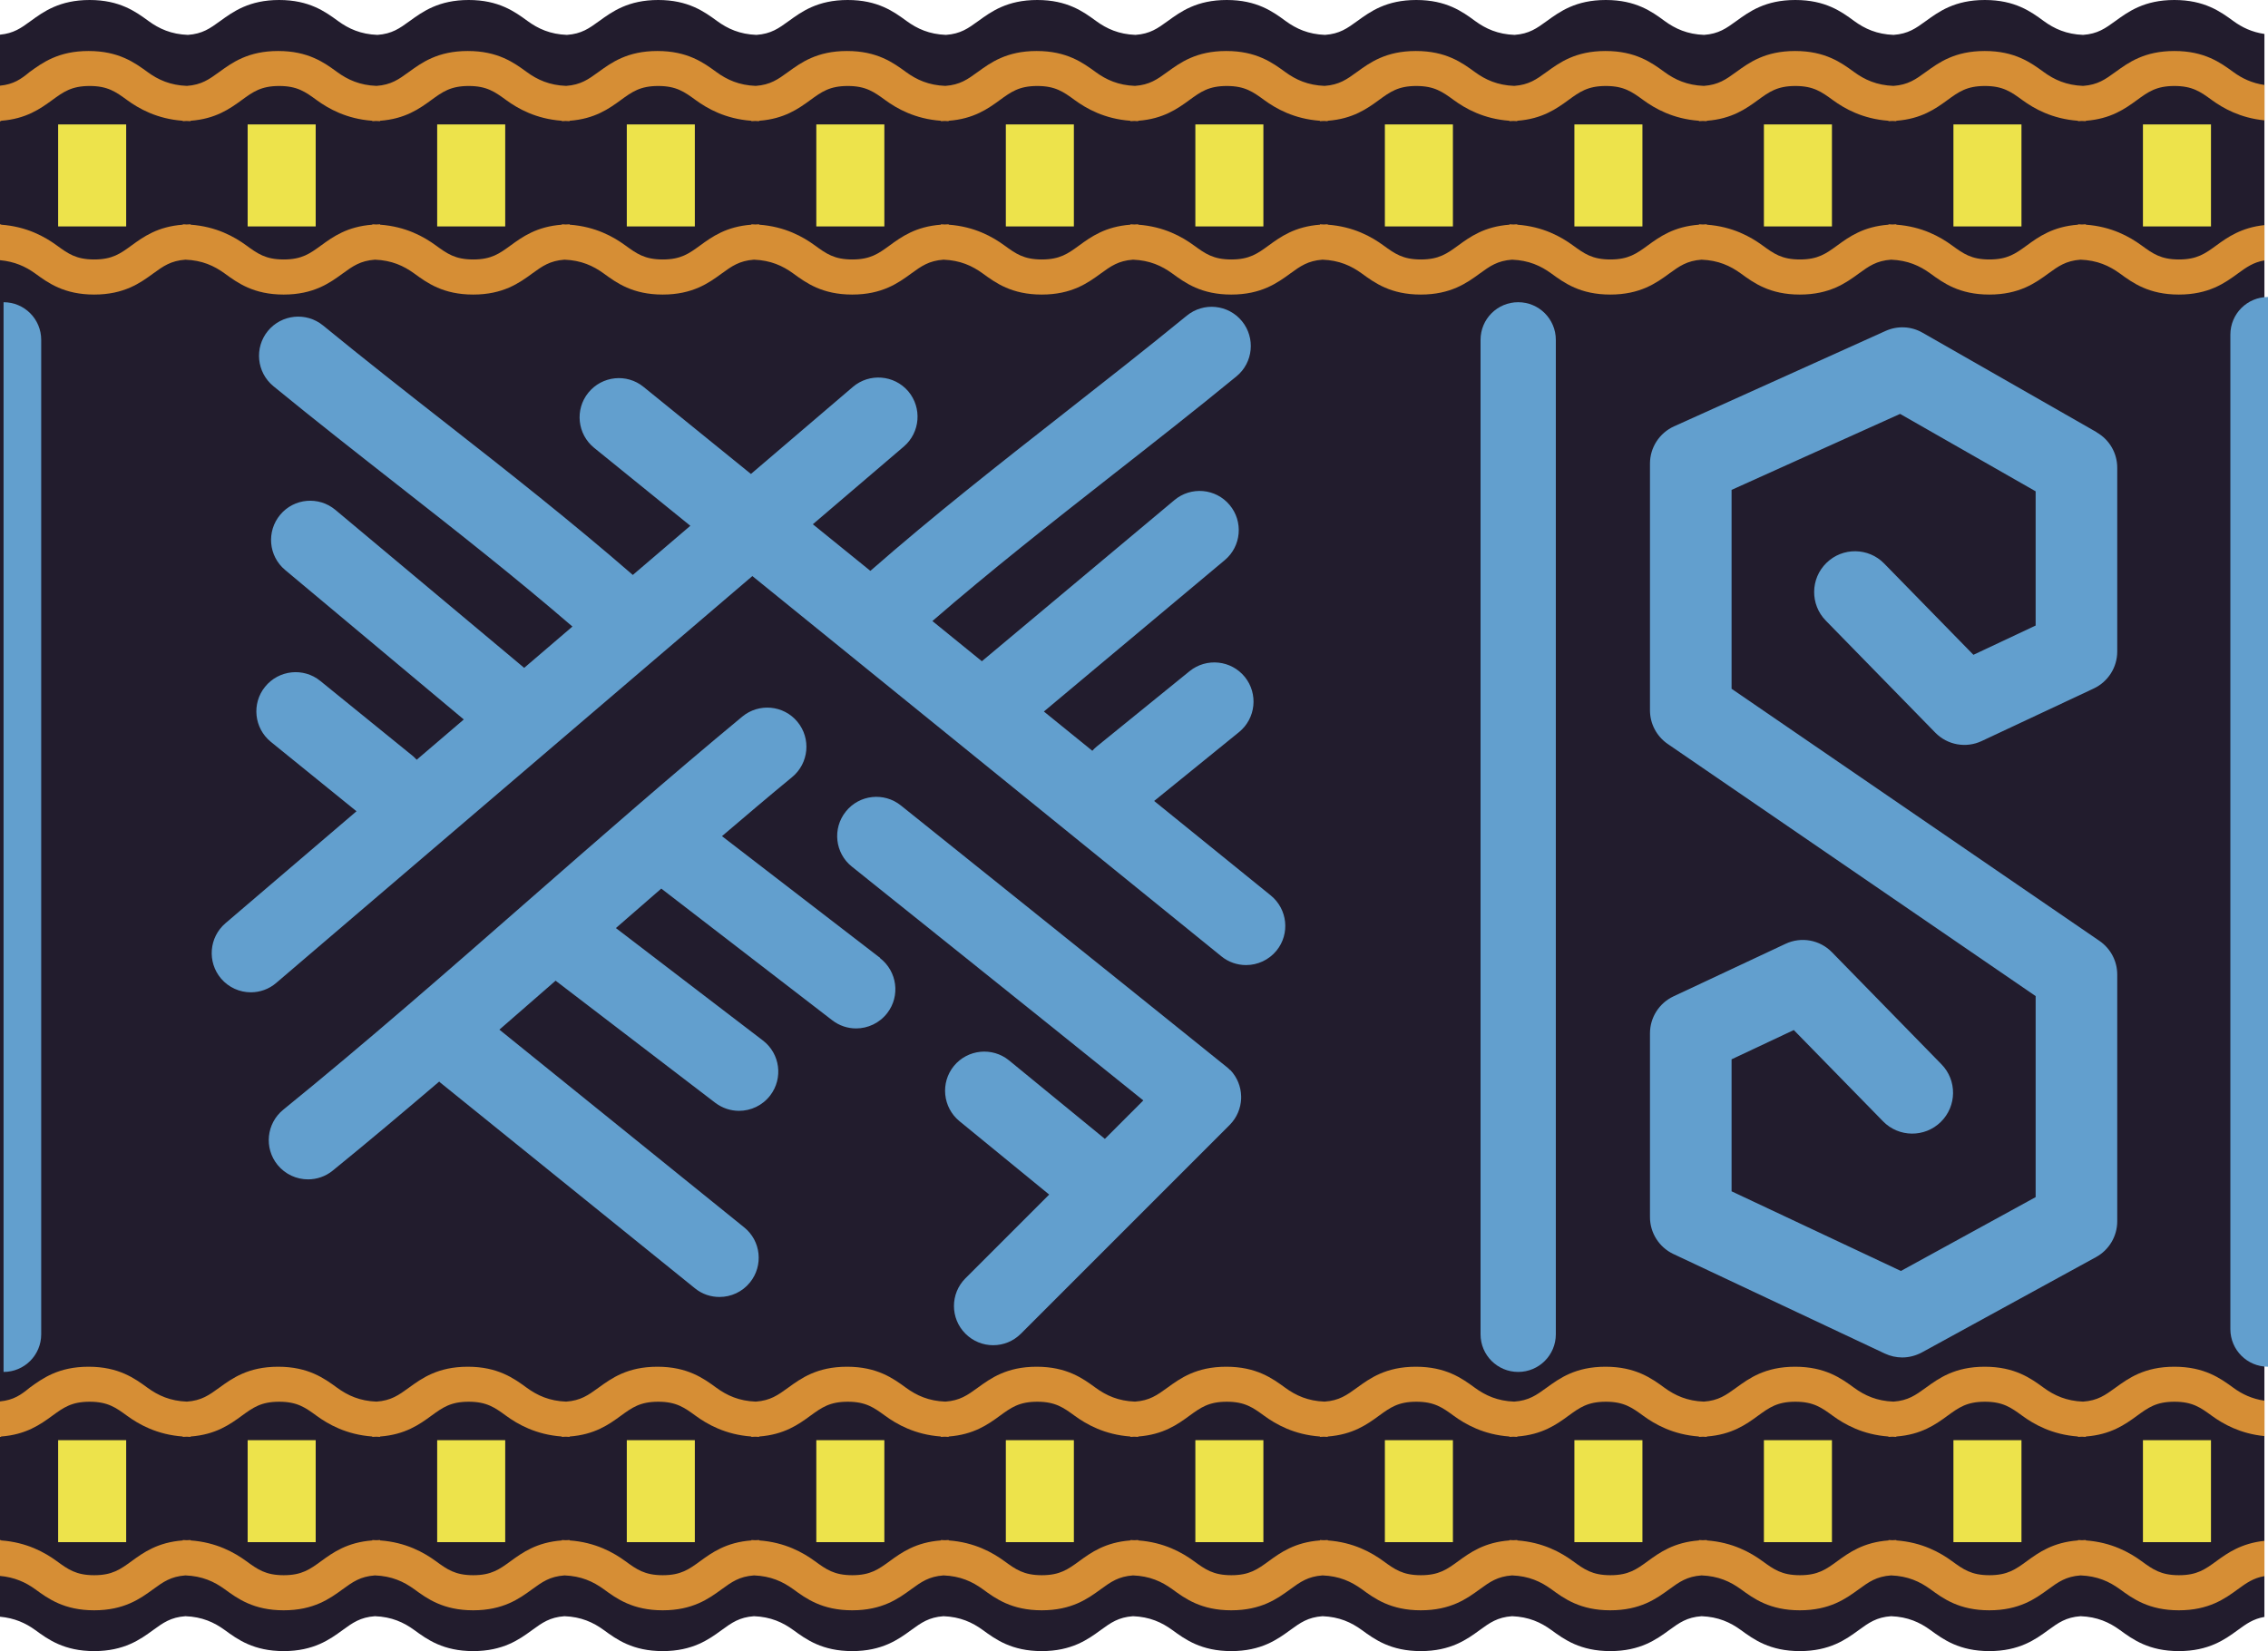 <?xml version="1.0" encoding="UTF-8"?><svg id="a" xmlns="http://www.w3.org/2000/svg" viewBox="0 0 222.35 161.89"><defs><style>.b{fill:#ede34b;}.c{fill:#d68e35;}.d{fill:#221c2d;}.e{fill:#629fce;}</style></defs><path class="d" d="M222,3.33c-1.22-.18-2.19-.64-3.05-1.27C217.69,1.14,216.12,0,213.17,0s-4.51,1.14-5.78,2.06c-.99,.72-1.74,1.26-3.17,1.36-1.63-.06-2.82-.6-3.86-1.36C199.11,1.14,197.54,0,194.59,0s-4.51,1.14-5.78,2.06c-.99,.72-1.74,1.26-3.17,1.36-1.63-.06-2.82-.6-3.86-1.36C180.53,1.14,178.96,0,176.01,0s-4.51,1.14-5.78,2.06c-.99,.72-1.74,1.26-3.17,1.36-1.63-.06-2.82-.6-3.86-1.36C161.95,1.14,160.38,0,157.43,0s-4.51,1.14-5.78,2.06c-.99,.72-1.74,1.26-3.17,1.36-1.63-.06-2.82-.6-3.86-1.36C143.37,1.14,141.8,0,138.85,0s-4.51,1.14-5.78,2.06c-.99,.72-1.74,1.26-3.17,1.36-1.63-.06-2.82-.6-3.86-1.36C124.79,1.14,123.22,0,120.27,0s-4.51,1.14-5.78,2.06c-.99,.72-1.74,1.26-3.17,1.36-1.63-.06-2.82-.6-3.86-1.36C106.2,1.14,104.64,0,101.69,0s-4.51,1.14-5.78,2.06c-.99,.72-1.74,1.26-3.17,1.36-1.63-.06-2.82-.6-3.86-1.36C87.62,1.14,86.06,0,83.11,0s-4.51,1.14-5.78,2.06c-.99,.72-1.74,1.26-3.17,1.36-1.63-.06-2.82-.6-3.86-1.36C69.04,1.14,67.47,0,64.53,0s-4.51,1.14-5.78,2.06c-.99,.72-1.74,1.26-3.17,1.36-1.63-.06-2.82-.6-3.86-1.36C50.46,1.14,48.89,0,45.95,0s-4.51,1.14-5.78,2.06c-.99,.72-1.74,1.26-3.17,1.36-1.63-.06-2.82-.6-3.86-1.36C31.88,1.14,30.31,0,27.37,0s-4.51,1.14-5.78,2.06c-.99,.72-1.74,1.26-3.17,1.36-1.63-.06-2.82-.6-3.86-1.36C13.3,1.14,11.73,0,8.79,0S4.27,1.14,3.01,2.06C2.06,2.76,1.33,3.27,0,3.4V158.51c1.42,.13,2.51,.62,3.46,1.31,1.26,.92,2.83,2.06,5.77,2.06s4.52-1.14,5.78-2.06c.99-.72,1.74-1.26,3.17-1.36,1.63,.06,2.82,.6,3.86,1.36,1.26,.92,2.83,2.06,5.77,2.06s4.52-1.14,5.78-2.06c.99-.72,1.74-1.26,3.17-1.36,1.63,.06,2.82,.6,3.86,1.36,1.26,.92,2.83,2.06,5.77,2.06s4.52-1.14,5.78-2.06c.99-.72,1.74-1.26,3.17-1.36,1.63,.06,2.82,.6,3.86,1.36,1.26,.92,2.83,2.06,5.77,2.06s4.52-1.14,5.78-2.06c.99-.72,1.74-1.26,3.17-1.36,1.63,.06,2.82,.6,3.86,1.36,1.26,.92,2.83,2.06,5.77,2.06s4.52-1.14,5.78-2.06c.99-.72,1.74-1.26,3.17-1.36,1.63,.06,2.82,.6,3.86,1.36,1.26,.92,2.83,2.06,5.77,2.06s4.52-1.14,5.78-2.06c.99-.72,1.74-1.26,3.17-1.36,1.63,.06,2.82,.6,3.86,1.36,1.26,.92,2.83,2.06,5.77,2.06s4.52-1.14,5.78-2.06c.99-.72,1.74-1.26,3.17-1.36,1.63,.06,2.82,.6,3.86,1.36,1.26,.92,2.83,2.06,5.77,2.06s4.52-1.14,5.78-2.06c.99-.72,1.74-1.26,3.17-1.36,1.63,.06,2.82,.6,3.86,1.36,1.26,.92,2.83,2.06,5.77,2.06s4.52-1.14,5.78-2.06c.99-.72,1.74-1.26,3.17-1.36,1.63,.06,2.82,.6,3.86,1.36,1.26,.92,2.83,2.06,5.77,2.06s4.52-1.14,5.78-2.06c.99-.72,1.74-1.26,3.17-1.36,1.63,.06,2.82,.6,3.86,1.36,1.26,.92,2.83,2.06,5.77,2.06s4.52-1.14,5.78-2.06c.99-.72,1.74-1.26,3.17-1.36,1.63,.06,2.82,.6,3.86,1.36,1.26,.92,2.83,2.06,5.77,2.06s4.52-1.14,5.78-2.06c.85-.62,1.52-1.1,2.61-1.29V3.33Z"/><path class="e" d="M148.84,29.63c-2.04,0-3.69,1.65-3.69,3.69v97.5c0,2.04,1.65,3.69,3.69,3.69s3.69-1.65,3.69-3.69V33.32c0-2.04-1.65-3.69-3.69-3.69Z"/><path class="e" d="M205.56,42.38l-17.08-9.76c-1.11-.64-2.46-.7-3.63-.17l-20.73,9.35c-1.43,.65-2.36,2.07-2.36,3.65v24.19c0,1.32,.65,2.55,1.74,3.3l36.07,24.72v19.71l-13.21,7.24-16.6-7.81v-12.94l6.1-2.87,8.75,8.95c1.54,1.58,4.08,1.61,5.66,.06s1.61-4.08,.06-5.66l-10.73-10.98c-1.19-1.22-3.02-1.55-4.56-.82l-10.98,5.15c-1.4,.66-2.3,2.07-2.3,3.62v18.02c0,1.55,.9,2.96,2.3,3.62l20.73,9.76c.54,.25,1.12,.38,1.7,.38,.66,0,1.32-.17,1.92-.49l17.08-9.35c1.28-.7,2.08-2.05,2.08-3.51v-24.19c0-1.32-.65-2.55-1.74-3.3l-36.07-24.72v-19.5l16.52-7.45,13.29,7.59v13.16l-6.1,2.87-8.75-8.95c-1.54-1.58-4.08-1.61-5.66-.06-1.58,1.54-1.61,4.08-.06,5.66l10.73,10.98c1.19,1.22,3.02,1.55,4.56,.82l10.98-5.15c1.4-.66,2.3-2.07,2.3-3.62v-18.02c0-1.44-.77-2.76-2.02-3.47Z"/><path class="e" d="M.35,29.63c2.04,0,3.69,1.65,3.69,3.69v97.5c0,2.04-1.65,3.69-3.69,3.69V29.63Z"/><path class="e" d="M222.35,29.12c-2.04,0-3.69,1.65-3.69,3.69v97.5c0,2.04,1.65,3.69,3.69,3.69V29.12Z"/><g><rect class="b" x="5.7" y="12.2" width="6.67" height="10"/><rect class="b" x="24.28" y="12.2" width="6.67" height="10"/><rect class="b" x="42.86" y="12.2" width="6.67" height="10"/><rect class="b" x="61.45" y="12.2" width="6.67" height="10"/><rect class="b" x="80.03" y="12.2" width="6.67" height="10"/><rect class="b" x="98.61" y="12.2" width="6.67" height="10"/><rect class="b" x="117.19" y="12.2" width="6.67" height="10"/><rect class="b" x="135.77" y="12.2" width="6.67" height="10"/><rect class="b" x="154.35" y="12.2" width="6.67" height="10"/><rect class="b" x="172.93" y="12.2" width="6.67" height="10"/><rect class="b" x="191.51" y="12.2" width="6.67" height="10"/><rect class="b" x="210.09" y="12.2" width="6.67" height="10"/><path class="c" d="M222,8.33c-1.22-.18-2.19-.64-3.05-1.27-1.26-.92-2.83-2.06-5.78-2.06s-4.51,1.14-5.78,2.06c-.99,.72-1.74,1.26-3.17,1.36-1.63-.06-2.82-.6-3.86-1.36-1.26-.92-2.83-2.06-5.78-2.06s-4.51,1.14-5.78,2.06c-.99,.72-1.74,1.26-3.17,1.36-1.63-.06-2.82-.6-3.86-1.36-1.26-.92-2.83-2.06-5.78-2.06s-4.51,1.14-5.78,2.06c-.99,.72-1.74,1.26-3.17,1.36-1.63-.06-2.82-.6-3.86-1.36-1.26-.92-2.83-2.06-5.78-2.06s-4.51,1.14-5.78,2.06c-.99,.72-1.74,1.26-3.17,1.36-1.63-.06-2.82-.6-3.86-1.36-1.26-.92-2.83-2.06-5.78-2.06s-4.51,1.14-5.78,2.06c-.99,.72-1.74,1.26-3.17,1.36-1.63-.06-2.82-.6-3.86-1.36-1.26-.92-2.83-2.06-5.78-2.06s-4.51,1.14-5.78,2.06c-.99,.72-1.74,1.26-3.17,1.36-1.63-.06-2.82-.6-3.86-1.36-1.26-.92-2.83-2.06-5.78-2.06s-4.51,1.14-5.78,2.06c-.99,.72-1.74,1.26-3.17,1.36-1.63-.06-2.82-.6-3.86-1.36-1.26-.92-2.83-2.06-5.78-2.06s-4.51,1.14-5.78,2.06c-.99,.72-1.74,1.26-3.17,1.36-1.63-.06-2.82-.6-3.86-1.36-1.26-.92-2.83-2.06-5.78-2.06s-4.51,1.14-5.78,2.06c-.99,.72-1.74,1.26-3.17,1.36-1.63-.06-2.82-.6-3.86-1.36-1.26-.92-2.83-2.06-5.78-2.06s-4.51,1.14-5.78,2.06c-.99,.72-1.74,1.26-3.17,1.36-1.63-.06-2.82-.6-3.86-1.36-1.26-.92-2.83-2.06-5.78-2.06s-4.51,1.14-5.78,2.06c-.99,.72-1.74,1.26-3.17,1.36-1.63-.06-2.82-.6-3.86-1.36-1.26-.92-2.83-2.06-5.78-2.06s-4.51,1.14-5.78,2.06C2.06,7.76,1.33,8.27,0,8.4v3.48s.07,0,.1,0v-.04c2.46-.18,3.87-1.19,5.02-2.03,1.1-.8,1.89-1.38,3.67-1.38s2.57,.58,3.67,1.38c1.15,.84,2.93,1.85,5.46,2.03v.04c.13,0,.25-.01,.38-.02,.13,0,.25,.02,.38,.02v-.04c2.46-.18,3.87-1.19,5.02-2.03,1.1-.8,1.89-1.38,3.67-1.38s2.57,.58,3.67,1.38c1.15,.84,2.93,1.85,5.46,2.03v.04c.13,0,.25-.01,.38-.02,.13,0,.25,.02,.38,.02v-.04c2.46-.18,3.87-1.19,5.02-2.03,1.1-.8,1.89-1.38,3.67-1.38s2.57,.58,3.67,1.38c1.15,.84,2.93,1.85,5.46,2.03v.04c.13,0,.25-.01,.38-.02,.13,0,.25,.02,.38,.02v-.04c2.46-.18,3.87-1.19,5.02-2.03,1.1-.8,1.89-1.38,3.67-1.38s2.57,.58,3.67,1.38c1.15,.84,2.93,1.85,5.46,2.03v.04c.13,0,.25-.01,.38-.02,.13,0,.25,.02,.38,.02v-.04c2.46-.18,3.87-1.19,5.02-2.03,1.1-.8,1.89-1.38,3.67-1.38s2.57,.58,3.67,1.38c1.15,.84,2.93,1.85,5.46,2.03v.04c.13,0,.25-.01,.38-.02,.13,0,.25,.02,.38,.02v-.04c2.46-.18,3.87-1.19,5.02-2.03,1.1-.8,1.89-1.38,3.67-1.38s2.57,.58,3.67,1.38c1.15,.84,2.93,1.85,5.46,2.03v.04c.13,0,.25-.01,.38-.02,.13,0,.25,.02,.38,.02v-.04c2.46-.18,3.87-1.19,5.02-2.03,1.1-.8,1.89-1.38,3.67-1.38s2.57,.58,3.67,1.38c1.15,.84,2.93,1.85,5.46,2.03v.04c.13,0,.25-.01,.38-.02,.13,0,.25,.02,.38,.02v-.04c2.46-.18,3.87-1.19,5.02-2.03,1.1-.8,1.89-1.38,3.67-1.38s2.57,.58,3.67,1.38c1.15,.84,2.93,1.85,5.46,2.03v.04c.13,0,.25-.01,.38-.02,.13,0,.25,.02,.38,.02v-.04c2.46-.18,3.87-1.19,5.02-2.03,1.1-.8,1.89-1.38,3.67-1.38s2.57,.58,3.67,1.38c1.15,.84,2.93,1.85,5.46,2.03v.04c.13,0,.25-.01,.38-.02,.13,0,.25,.02,.38,.02v-.04c2.46-.18,3.87-1.19,5.02-2.03,1.1-.8,1.89-1.38,3.67-1.38s2.57,.58,3.67,1.38c1.15,.84,2.93,1.85,5.46,2.03v.04c.13,0,.25-.01,.38-.02,.13,0,.25,.02,.38,.02v-.04c2.46-.18,3.87-1.19,5.02-2.03,1.1-.8,1.89-1.38,3.67-1.38s2.57,.58,3.67,1.38c1.15,.84,2.93,1.85,5.46,2.03v.04c.13,0,.25-.01,.38-.02,.13,0,.25,.02,.38,.02v-.04c2.46-.18,3.87-1.19,5.02-2.03,1.1-.8,1.89-1.38,3.67-1.38s2.57,.58,3.67,1.38c1.1,.8,2.79,1.76,5.16,1.99v-3.49Z"/><path class="c" d="M222,22.07c-2.26,.24-3.62,1.19-4.71,1.99-1.1,.8-1.89,1.38-3.67,1.38s-2.57-.58-3.67-1.38c-1.15-.84-2.93-1.85-5.46-2.03v-.04c-.13,0-.25,.01-.38,.02-.13,0-.25-.02-.38-.02v.04c-2.46,.18-3.87,1.19-5.02,2.03-1.1,.8-1.89,1.38-3.67,1.38s-2.57-.58-3.67-1.38c-1.15-.84-2.93-1.85-5.46-2.03v-.04c-.13,0-.25,.01-.38,.02-.13,0-.25-.02-.38-.02v.04c-2.46,.18-3.87,1.19-5.02,2.03-1.1,.8-1.89,1.38-3.67,1.38s-2.57-.58-3.67-1.38c-1.15-.84-2.93-1.85-5.46-2.03v-.04c-.13,0-.25,.01-.38,.02-.13,0-.25-.02-.38-.02v.04c-2.46,.18-3.87,1.19-5.02,2.03-1.1,.8-1.89,1.38-3.67,1.38s-2.57-.58-3.67-1.38c-1.15-.84-2.93-1.85-5.46-2.03v-.04c-.13,0-.25,.01-.38,.02-.13,0-.25-.02-.38-.02v.04c-2.46,.18-3.87,1.19-5.02,2.03-1.1,.8-1.89,1.38-3.67,1.38s-2.57-.58-3.67-1.38c-1.15-.84-2.93-1.85-5.46-2.03v-.04c-.13,0-.25,.01-.38,.02-.13,0-.25-.02-.38-.02v.04c-2.46,.18-3.87,1.19-5.02,2.03-1.1,.8-1.89,1.38-3.67,1.38s-2.57-.58-3.67-1.38c-1.15-.84-2.93-1.85-5.46-2.03v-.04c-.13,0-.25,.01-.38,.02-.13,0-.25-.02-.38-.02v.04c-2.46,.18-3.87,1.19-5.02,2.03-1.1,.8-1.89,1.38-3.67,1.38s-2.57-.58-3.67-1.38c-1.15-.84-2.93-1.85-5.46-2.03v-.04c-.13,0-.25,.01-.38,.02-.13,0-.25-.02-.38-.02v.04c-2.46,.18-3.87,1.19-5.02,2.03-1.1,.8-1.89,1.38-3.67,1.38s-2.57-.58-3.67-1.38c-1.15-.84-2.93-1.85-5.46-2.03v-.04c-.13,0-.25,.01-.38,.02-.13,0-.25-.02-.38-.02v.04c-2.46,.18-3.87,1.19-5.02,2.03-1.1,.8-1.89,1.38-3.67,1.38s-2.57-.58-3.67-1.38c-1.15-.84-2.93-1.85-5.46-2.03v-.04c-.13,0-.25,.01-.38,.02-.13,0-.25-.02-.38-.02v.04c-2.46,.18-3.87,1.19-5.02,2.03-1.1,.8-1.89,1.38-3.67,1.38s-2.57-.58-3.67-1.38c-1.15-.84-2.93-1.85-5.46-2.03v-.04c-.13,0-.25,.01-.38,.02-.13,0-.25-.02-.38-.02v.04c-2.46,.18-3.87,1.19-5.02,2.03-1.1,.8-1.89,1.38-3.67,1.38s-2.57-.58-3.67-1.38c-1.15-.84-2.93-1.85-5.46-2.03v-.04c-.13,0-.25,.01-.38,.02-.13,0-.25-.02-.38-.02v.04c-2.46,.18-3.87,1.19-5.02,2.03-1.1,.8-1.89,1.38-3.67,1.38s-2.57-.58-3.67-1.38c-1.15-.84-2.93-1.85-5.46-2.03v-.04S.03,22,0,22v3.51c1.42,.13,2.51,.62,3.46,1.31,1.26,.92,2.83,2.06,5.77,2.06s4.52-1.14,5.78-2.06c.99-.72,1.74-1.26,3.17-1.36,1.63,.06,2.82,.6,3.86,1.36,1.26,.92,2.83,2.06,5.77,2.06s4.52-1.14,5.78-2.06c.99-.72,1.74-1.26,3.17-1.36,1.63,.06,2.82,.6,3.86,1.36,1.26,.92,2.83,2.06,5.77,2.06s4.52-1.14,5.78-2.06c.99-.72,1.74-1.26,3.17-1.36,1.63,.06,2.82,.6,3.86,1.36,1.26,.92,2.83,2.06,5.77,2.06s4.52-1.14,5.78-2.06c.99-.72,1.74-1.26,3.17-1.36,1.63,.06,2.82,.6,3.86,1.36,1.26,.92,2.83,2.06,5.77,2.06s4.52-1.14,5.78-2.06c.99-.72,1.74-1.26,3.17-1.36,1.63,.06,2.82,.6,3.86,1.36,1.26,.92,2.83,2.06,5.77,2.06s4.52-1.14,5.78-2.06c.99-.72,1.74-1.26,3.17-1.36,1.63,.06,2.82,.6,3.86,1.36,1.26,.92,2.83,2.06,5.77,2.06s4.52-1.14,5.78-2.06c.99-.72,1.74-1.26,3.17-1.36,1.63,.06,2.82,.6,3.86,1.36,1.26,.92,2.83,2.06,5.77,2.06s4.52-1.14,5.78-2.06c.99-.72,1.74-1.26,3.17-1.36,1.63,.06,2.82,.6,3.86,1.36,1.26,.92,2.83,2.06,5.77,2.06s4.52-1.14,5.78-2.06c.99-.72,1.74-1.26,3.17-1.36,1.63,.06,2.82,.6,3.86,1.36,1.26,.92,2.83,2.06,5.77,2.06s4.52-1.14,5.78-2.06c.99-.72,1.74-1.26,3.17-1.36,1.63,.06,2.82,.6,3.86,1.36,1.26,.92,2.83,2.06,5.77,2.06s4.52-1.14,5.78-2.06c.99-.72,1.74-1.26,3.17-1.36,1.63,.06,2.82,.6,3.86,1.36,1.26,.92,2.83,2.06,5.77,2.06s4.52-1.14,5.78-2.06c.85-.62,1.52-1.1,2.61-1.29v-3.46Z"/></g><g><rect class="b" x="5.7" y="141.2" width="6.67" height="10"/><rect class="b" x="24.28" y="141.2" width="6.67" height="10"/><rect class="b" x="42.86" y="141.2" width="6.67" height="10"/><rect class="b" x="61.45" y="141.2" width="6.67" height="10"/><rect class="b" x="80.03" y="141.2" width="6.67" height="10"/><rect class="b" x="98.61" y="141.2" width="6.67" height="10"/><rect class="b" x="117.19" y="141.2" width="6.67" height="10"/><rect class="b" x="135.77" y="141.2" width="6.67" height="10"/><rect class="b" x="154.35" y="141.2" width="6.67" height="10"/><rect class="b" x="172.93" y="141.2" width="6.67" height="10"/><rect class="b" x="191.51" y="141.2" width="6.67" height="10"/><rect class="b" x="210.09" y="141.2" width="6.67" height="10"/><path class="c" d="M222,137.33c-1.22-.18-2.19-.64-3.05-1.27-1.26-.92-2.83-2.06-5.78-2.06s-4.51,1.14-5.78,2.06c-.99,.72-1.74,1.26-3.17,1.36-1.63-.06-2.82-.6-3.86-1.36-1.26-.92-2.83-2.06-5.78-2.06s-4.51,1.14-5.78,2.06c-.99,.72-1.74,1.26-3.17,1.36-1.63-.06-2.82-.6-3.86-1.36-1.26-.92-2.83-2.06-5.78-2.06s-4.51,1.14-5.78,2.06c-.99,.72-1.74,1.26-3.17,1.36-1.63-.06-2.82-.6-3.86-1.36-1.26-.92-2.83-2.06-5.78-2.06s-4.51,1.14-5.78,2.06c-.99,.72-1.74,1.26-3.17,1.36-1.63-.06-2.82-.6-3.86-1.36-1.26-.92-2.83-2.06-5.78-2.06s-4.51,1.14-5.78,2.06c-.99,.72-1.74,1.26-3.17,1.36-1.63-.06-2.82-.6-3.86-1.36-1.26-.92-2.83-2.06-5.78-2.06s-4.51,1.14-5.78,2.06c-.99,.72-1.74,1.26-3.17,1.36-1.63-.06-2.82-.6-3.86-1.36-1.26-.92-2.83-2.06-5.78-2.06s-4.51,1.14-5.78,2.06c-.99,.72-1.74,1.26-3.17,1.36-1.63-.06-2.82-.6-3.86-1.36-1.26-.92-2.83-2.06-5.78-2.06s-4.51,1.14-5.78,2.06c-.99,.72-1.74,1.26-3.17,1.36-1.63-.06-2.82-.6-3.86-1.36-1.26-.92-2.83-2.06-5.78-2.06s-4.51,1.14-5.78,2.06c-.99,.72-1.74,1.26-3.17,1.36-1.63-.06-2.82-.6-3.86-1.36-1.26-.92-2.83-2.06-5.78-2.06s-4.51,1.14-5.78,2.06c-.99,.72-1.74,1.26-3.17,1.36-1.63-.06-2.82-.6-3.86-1.36-1.26-.92-2.83-2.06-5.78-2.06s-4.51,1.14-5.78,2.06c-.99,.72-1.74,1.26-3.17,1.36-1.63-.06-2.82-.6-3.86-1.36-1.26-.92-2.83-2.06-5.78-2.06s-4.51,1.14-5.78,2.06C2.06,136.76,1.33,137.27,0,137.4v3.48s.07,0,.1,0v-.04c2.46-.18,3.87-1.19,5.02-2.03,1.1-.8,1.89-1.38,3.67-1.38s2.57,.58,3.67,1.38c1.15,.84,2.93,1.85,5.46,2.03v.04c.13,0,.25-.01,.38-.02,.13,0,.25,.02,.38,.02v-.04c2.46-.18,3.87-1.19,5.02-2.03,1.1-.8,1.89-1.38,3.67-1.38s2.57,.58,3.67,1.38c1.15,.84,2.93,1.85,5.46,2.03v.04c.13,0,.25-.01,.38-.02,.13,0,.25,.02,.38,.02v-.04c2.46-.18,3.87-1.19,5.02-2.03,1.1-.8,1.89-1.38,3.67-1.38s2.57,.58,3.67,1.38c1.15,.84,2.93,1.85,5.46,2.03v.04c.13,0,.25-.01,.38-.02,.13,0,.25,.02,.38,.02v-.04c2.46-.18,3.87-1.19,5.02-2.03,1.1-.8,1.89-1.38,3.67-1.38s2.57,.58,3.67,1.38c1.15,.84,2.93,1.85,5.46,2.03v.04c.13,0,.25-.01,.38-.02,.13,0,.25,.02,.38,.02v-.04c2.46-.18,3.87-1.19,5.02-2.03,1.1-.8,1.89-1.38,3.67-1.38s2.57,.58,3.67,1.38c1.15,.84,2.93,1.85,5.46,2.03v.04c.13,0,.25-.01,.38-.02,.13,0,.25,.02,.38,.02v-.04c2.46-.18,3.87-1.19,5.02-2.03,1.1-.8,1.89-1.38,3.67-1.38s2.57,.58,3.67,1.38c1.15,.84,2.93,1.85,5.46,2.03v.04c.13,0,.25-.01,.38-.02,.13,0,.25,.02,.38,.02v-.04c2.46-.18,3.87-1.19,5.02-2.03,1.1-.8,1.89-1.38,3.67-1.38s2.57,.58,3.67,1.38c1.15,.84,2.93,1.85,5.46,2.03v.04c.13,0,.25-.01,.38-.02,.13,0,.25,.02,.38,.02v-.04c2.46-.18,3.87-1.19,5.02-2.03,1.1-.8,1.89-1.38,3.67-1.38s2.57,.58,3.67,1.38c1.15,.84,2.93,1.85,5.46,2.03v.04c.13,0,.25-.01,.38-.02,.13,0,.25,.02,.38,.02v-.04c2.46-.18,3.87-1.19,5.02-2.03,1.1-.8,1.89-1.38,3.67-1.38s2.57,.58,3.67,1.38c1.15,.84,2.93,1.85,5.46,2.03v.04c.13,0,.25-.01,.38-.02,.13,0,.25,.02,.38,.02v-.04c2.46-.18,3.87-1.19,5.02-2.03,1.1-.8,1.89-1.38,3.67-1.38s2.57,.58,3.67,1.38c1.15,.84,2.93,1.85,5.46,2.03v.04c.13,0,.25-.01,.38-.02,.13,0,.25,.02,.38,.02v-.04c2.46-.18,3.87-1.19,5.02-2.03,1.1-.8,1.89-1.38,3.67-1.38s2.57,.58,3.67,1.38c1.15,.84,2.93,1.85,5.46,2.03v.04c.13,0,.25-.01,.38-.02,.13,0,.25,.02,.38,.02v-.04c2.46-.18,3.87-1.19,5.02-2.03,1.1-.8,1.89-1.38,3.67-1.38s2.57,.58,3.67,1.38c1.1,.8,2.79,1.76,5.16,1.99v-3.49Z"/><path class="c" d="M222,151.07c-2.26,.24-3.62,1.19-4.71,1.99-1.1,.8-1.89,1.38-3.67,1.38s-2.57-.58-3.67-1.38c-1.15-.84-2.93-1.85-5.46-2.03v-.04c-.13,0-.25,.01-.38,.02-.13,0-.25-.02-.38-.02v.04c-2.46,.18-3.87,1.19-5.02,2.03-1.1,.8-1.89,1.38-3.67,1.38s-2.57-.58-3.67-1.38c-1.15-.84-2.93-1.85-5.46-2.03v-.04c-.13,0-.25,.01-.38,.02-.13,0-.25-.02-.38-.02v.04c-2.46,.18-3.87,1.19-5.02,2.03-1.1,.8-1.89,1.38-3.67,1.38s-2.57-.58-3.67-1.38c-1.15-.84-2.93-1.85-5.46-2.03v-.04c-.13,0-.25,.01-.38,.02-.13,0-.25-.02-.38-.02v.04c-2.46,.18-3.87,1.19-5.02,2.03-1.1,.8-1.89,1.38-3.67,1.38s-2.57-.58-3.67-1.38c-1.15-.84-2.93-1.85-5.46-2.03v-.04c-.13,0-.25,.01-.38,.02-.13,0-.25-.02-.38-.02v.04c-2.46,.18-3.87,1.19-5.02,2.03-1.1,.8-1.89,1.38-3.67,1.38s-2.57-.58-3.67-1.38c-1.15-.84-2.93-1.85-5.46-2.03v-.04c-.13,0-.25,.01-.38,.02-.13,0-.25-.02-.38-.02v.04c-2.46,.18-3.87,1.19-5.02,2.03-1.1,.8-1.89,1.38-3.67,1.38s-2.57-.58-3.67-1.38c-1.15-.84-2.93-1.85-5.46-2.03v-.04c-.13,0-.25,.01-.38,.02-.13,0-.25-.02-.38-.02v.04c-2.46,.18-3.87,1.19-5.02,2.03-1.1,.8-1.89,1.38-3.67,1.38s-2.57-.58-3.67-1.38c-1.15-.84-2.93-1.85-5.46-2.03v-.04c-.13,0-.25,.01-.38,.02-.13,0-.25-.02-.38-.02v.04c-2.46,.18-3.87,1.19-5.02,2.03-1.1,.8-1.89,1.38-3.67,1.38s-2.57-.58-3.67-1.38c-1.15-.84-2.93-1.85-5.46-2.03v-.04c-.13,0-.25,.01-.38,.02-.13,0-.25-.02-.38-.02v.04c-2.46,.18-3.87,1.19-5.02,2.03-1.1,.8-1.89,1.38-3.67,1.38s-2.57-.58-3.67-1.38c-1.15-.84-2.93-1.85-5.46-2.03v-.04c-.13,0-.25,.01-.38,.02-.13,0-.25-.02-.38-.02v.04c-2.46,.18-3.87,1.19-5.02,2.03-1.1,.8-1.89,1.38-3.67,1.38s-2.57-.58-3.67-1.38c-1.15-.84-2.93-1.85-5.46-2.03v-.04c-.13,0-.25,.01-.38,.02-.13,0-.25-.02-.38-.02v.04c-2.46,.18-3.87,1.19-5.02,2.03-1.1,.8-1.89,1.38-3.67,1.38s-2.57-.58-3.67-1.38c-1.15-.84-2.93-1.85-5.46-2.03v-.04c-.13,0-.25,.01-.38,.02-.13,0-.25-.02-.38-.02v.04c-2.46,.18-3.87,1.19-5.02,2.03-1.1,.8-1.89,1.38-3.67,1.38s-2.57-.58-3.67-1.38c-1.15-.84-2.93-1.85-5.46-2.03v-.04S.03,151,0,151v3.51c1.42,.13,2.51,.62,3.46,1.31,1.26,.92,2.83,2.06,5.77,2.06s4.52-1.14,5.78-2.06c.99-.72,1.74-1.26,3.17-1.36,1.63,.06,2.82,.6,3.86,1.36,1.26,.92,2.83,2.06,5.77,2.06s4.52-1.14,5.78-2.06c.99-.72,1.74-1.26,3.17-1.36,1.63,.06,2.82,.6,3.86,1.36,1.26,.92,2.83,2.06,5.77,2.06s4.52-1.14,5.78-2.06c.99-.72,1.74-1.26,3.17-1.36,1.63,.06,2.82,.6,3.86,1.36,1.26,.92,2.83,2.06,5.77,2.06s4.52-1.14,5.78-2.06c.99-.72,1.74-1.26,3.17-1.36,1.63,.06,2.82,.6,3.86,1.36,1.26,.92,2.83,2.06,5.77,2.06s4.52-1.14,5.78-2.06c.99-.72,1.74-1.26,3.17-1.36,1.63,.06,2.82,.6,3.86,1.36,1.26,.92,2.83,2.06,5.77,2.06s4.52-1.14,5.78-2.06c.99-.72,1.74-1.26,3.17-1.36,1.63,.06,2.82,.6,3.86,1.36,1.26,.92,2.83,2.06,5.77,2.06s4.52-1.14,5.78-2.06c.99-.72,1.74-1.26,3.17-1.36,1.63,.06,2.82,.6,3.86,1.36,1.26,.92,2.83,2.06,5.77,2.06s4.52-1.14,5.78-2.06c.99-.72,1.74-1.26,3.17-1.36,1.63,.06,2.82,.6,3.86,1.36,1.26,.92,2.83,2.06,5.77,2.06s4.52-1.14,5.78-2.06c.99-.72,1.74-1.26,3.17-1.36,1.63,.06,2.82,.6,3.86,1.36,1.26,.92,2.83,2.06,5.77,2.06s4.52-1.14,5.78-2.06c.99-.72,1.74-1.26,3.17-1.36,1.63,.06,2.82,.6,3.86,1.36,1.26,.92,2.83,2.06,5.77,2.06s4.52-1.14,5.78-2.06c.99-.72,1.74-1.26,3.17-1.36,1.63,.06,2.82,.6,3.86,1.36,1.26,.92,2.83,2.06,5.77,2.06s4.52-1.14,5.78-2.06c.85-.62,1.52-1.1,2.61-1.29v-3.46Z"/></g><g><path class="e" d="M124.58,87.79l-11.43-9.26,8.32-6.75c1.65-1.34,1.9-3.76,.57-5.41-1.34-1.65-3.76-1.9-5.41-.57l-9.12,7.4c-.16,.13-.29,.27-.42,.41l-4.75-3.85,17.73-14.84c1.63-1.36,1.84-3.79,.48-5.41-1.36-1.63-3.79-1.84-5.41-.48l-18.88,15.8-4.85-3.94c5.72-4.95,11.52-9.51,17.64-14.31,3.98-3.12,8.1-6.34,12.17-9.68,1.64-1.34,1.88-3.77,.54-5.41-1.34-1.64-3.76-1.89-5.41-.54-4.01,3.28-8.1,6.48-12.05,9.58-6.28,4.92-12.76,10-18.97,15.44l-5.64-4.57,8.92-7.62c1.61-1.38,1.8-3.8,.43-5.42-1.38-1.61-3.81-1.8-5.42-.43l-10,8.54-10.53-8.54c-1.65-1.34-4.07-1.08-5.41,.57-1.34,1.65-1.08,4.07,.57,5.41l9.43,7.64-5.64,4.82c-6.01-5.22-12.26-10.14-18.32-14.88-3.95-3.09-8.03-6.29-12.05-9.58-1.64-1.34-4.06-1.1-5.41,.54-1.34,1.64-1.1,4.06,.54,5.41,4.08,3.34,8.19,6.56,12.17,9.68,5.95,4.66,11.59,9.1,17.15,13.89l-4.73,4.05-18.51-15.49c-1.63-1.36-4.05-1.15-5.41,.48-1.36,1.63-1.15,4.05,.48,5.41l17.52,14.66-4.62,3.95c-.11-.11-.21-.23-.33-.33l-9.12-7.4c-1.65-1.34-4.07-1.08-5.41,.57-1.34,1.65-1.08,4.07,.57,5.41l8.39,6.8-12.85,10.98c-1.61,1.38-1.8,3.8-.43,5.42,.76,.89,1.84,1.35,2.92,1.35,.88,0,1.77-.3,2.49-.92l46.68-39.89,45.98,37.28c.71,.58,1.57,.86,2.42,.86,1.12,0,2.23-.49,2.99-1.42,1.34-1.65,1.08-4.07-.57-5.41Z"/><path class="e" d="M86.29,93.92l-15.51-11.94c2.29-1.95,4.58-3.9,6.89-5.8,1.63-1.35,1.86-3.78,.51-5.41-1.35-1.64-3.78-1.86-5.41-.51-7.12,5.9-14.16,12.06-20.97,18.02-7.79,6.82-15.85,13.88-24.03,20.52-1.65,1.34-1.9,3.76-.56,5.41,.76,.93,1.87,1.42,2.99,1.42,.85,0,1.71-.28,2.42-.86,3.52-2.86,6.99-5.79,10.44-8.73,.03,.03,.06,.06,.09,.09l24.98,20.18c.71,.58,1.56,.85,2.41,.85,1.12,0,2.23-.49,2.99-1.43,1.33-1.65,1.08-4.07-.58-5.4l-23.99-19.38c1.85-1.61,3.69-3.21,5.51-4.8l15.65,11.97c.7,.53,1.52,.79,2.33,.79,1.16,0,2.3-.52,3.06-1.51,1.29-1.69,.97-4.1-.72-5.39l-14.41-11.02c1.47-1.29,2.96-2.58,4.45-3.87l16.76,12.91c.7,.54,1.52,.8,2.34,.8,1.15,0,2.29-.52,3.05-1.5,1.3-1.68,.98-4.09-.7-5.39Z"/><path class="e" d="M120.61,104.93s-.07-.07-.11-.11h0c-.1-.09-.19-.18-.3-.26-11.47-9.25-31.68-25.42-31.88-25.59-1.66-1.33-4.08-1.06-5.4,.6-1.33,1.66-1.06,4.08,.6,5.4,.18,.15,16.93,13.54,28.57,22.92l-3.77,3.77-9.39-7.69c-1.64-1.34-4.06-1.1-5.41,.54-1.34,1.64-1.1,4.06,.54,5.41l8.8,7.2-8.21,8.21c-1.5,1.5-1.5,3.93,0,5.43,.75,.75,1.73,1.13,2.72,1.13s1.97-.38,2.72-1.13l20.06-20.06,.02-.02,.36-.36,.03-.03h0c.71-.72,1.08-1.64,1.12-2.57h0c0-.08,0-.16,0-.24h0c-.02-.93-.38-1.85-1.06-2.57Z"/></g></svg>